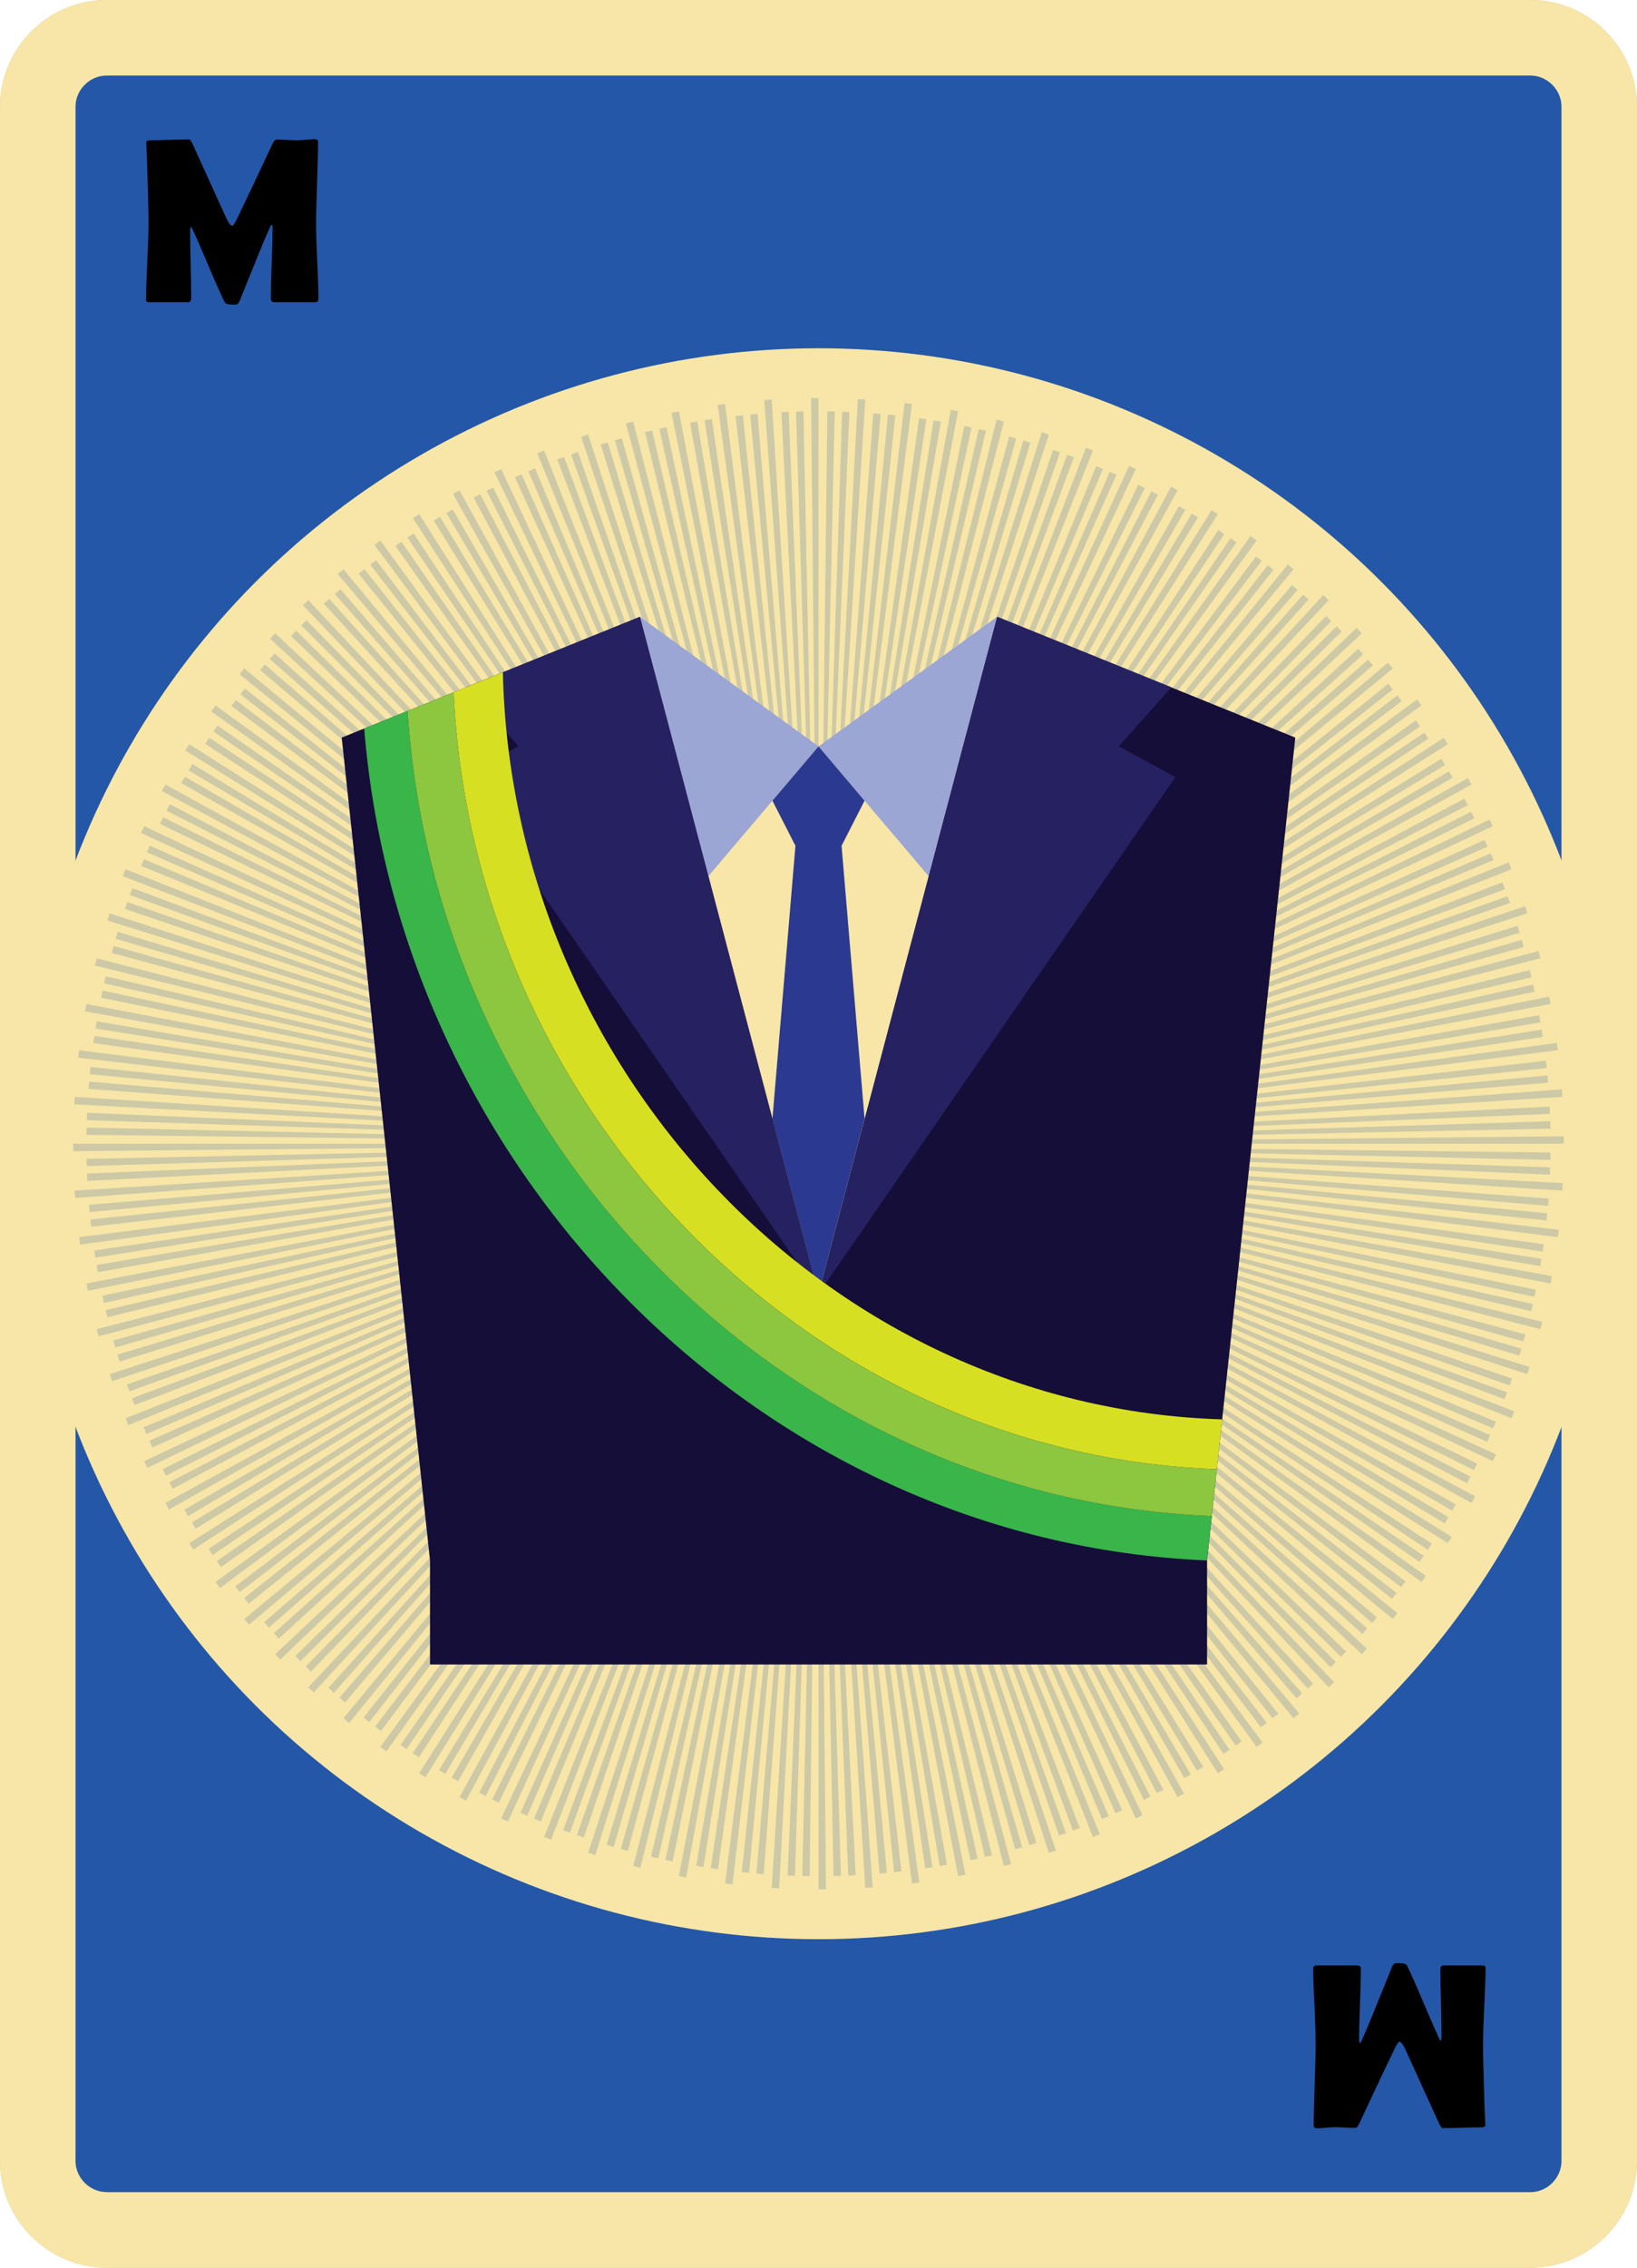 <?xml version="1.0" encoding="utf-8"?>
<!-- Generator: Adobe Illustrator 24.1.2, SVG Export Plug-In . SVG Version: 6.00 Build 0)  -->
<svg version="1.1" xmlns="http://www.w3.org/2000/svg" xmlns:xlink="http://www.w3.org/1999/xlink" x="0px" y="0px"
	 viewBox="0 0 184.25 255.12" style="enable-background:new 0 0 184.25 255.12;" xml:space="preserve">
<style type="text/css">
	.st0{fill:#C2B59B;}
	.st1{fill:#F7E6A7;}
	.st2{fill:#2457A7;}
	.st3{opacity:0.2;}
	.st4{fill:#140E39;}
	.st5{fill:#9BA6D4;}
	.st6{fill:#2B3990;}
	.st7{fill:#262262;}
	.st8{fill:#2BB673;}
	.st9{fill:#39B54A;}
	.st10{fill:#8DC63F;}
	.st11{fill:#D7DF23;}
</style>
<g id="Layer_4">
	<path class="st0" d="M172.25,255.12H12c-6.6,0-12-5.4-12-12V12C0,5.4,5.4,0,12,0h160.25c6.6,0,12,5.4,12,12v231.12
		C184.25,249.72,178.85,255.12,172.25,255.12z"/>
	<path class="st1" d="M172.25,255.12H12c-6.6,0-12-5.4-12-12V12C0,5.4,5.4,0,12,0h160.25c6.6,0,12,5.4,12,12v231.12
		C184.25,249.72,178.85,255.12,172.25,255.12z"/>
	<path class="st2" d="M12,246.61c-1.9,0-3.5-1.6-3.5-3.5V12c0-1.9,1.6-3.5,3.5-3.5h160.25c1.9,0,3.5,1.6,3.5,3.5v231.12
		c0,1.9-1.6,3.5-3.5,3.5H12z"/>
	<circle class="st1" cx="92.13" cy="128.67" r="89.49"/>
	<g class="st3">
		<polygon class="st2" points="92.13,128.67 86.02,45 86.86,44.95 		"/>
		<polygon class="st2" points="92.13,128.67 91.29,44.79 92.13,44.79 		"/>
		<polygon class="st2" points="92.13,128.67 80.78,45.55 81.61,45.45 		"/>
		<polygon class="st2" points="92.13,128.67 75.58,46.43 76.41,46.27 		"/>
		<polygon class="st2" points="92.13,128.67 70.45,47.63 71.27,47.42 		"/>
		<polygon class="st2" points="92.13,128.67 65.41,49.15 66.2,48.89 		"/>
		<polygon class="st2" points="92.13,128.67 60.47,50.99 61.25,50.68 		"/>
		<polygon class="st2" points="92.13,128.67 55.65,53.13 56.41,52.77 		"/>
		<polygon class="st2" points="92.13,128.67 50.98,55.57 51.72,55.16 		"/>
		<polygon class="st2" points="92.13,128.67 46.47,58.29 47.18,57.84 		"/>
		<polygon class="st2" points="92.13,128.67 42.14,61.3 42.82,60.81 		"/>
		<polygon class="st2" points="92.13,128.67 38.01,64.57 38.66,64.04 		"/>
		<polygon class="st2" points="92.13,128.67 34.09,68.1 34.7,67.52 		"/>
		<polygon class="st2" points="92.13,128.67 30.4,71.86 30.98,71.25 		"/>
		<polygon class="st2" points="92.13,128.67 26.96,75.85 27.49,75.2 		"/>
		<polygon class="st2" points="92.13,128.67 23.77,80.04 24.26,79.36 		"/>
		<polygon class="st2" points="92.13,128.67 20.85,84.43 21.3,83.72 		"/>
		<polygon class="st2" points="92.13,128.67 18.21,88.99 18.62,88.26 		"/>
		<polygon class="st2" points="92.13,128.67 15.87,93.71 16.23,92.95 		"/>
		<polygon class="st2" points="92.13,128.67 13.82,98.57 14.13,97.79 		"/>
		<polygon class="st2" points="92.13,128.67 12.09,103.55 12.35,102.75 		"/>
		<polygon class="st2" points="92.13,128.67 10.67,108.62 10.88,107.81 		"/>
		<polygon class="st2" points="92.13,128.67 9.57,113.78 9.73,112.95 		"/>
		<polygon class="st2" points="92.13,128.67 8.8,118.99 8.91,118.15 		"/>
		<polygon class="st2" points="92.13,128.67 8.36,124.24 8.41,123.4 		"/>
		<polygon class="st2" points="92.13,128.67 8.24,129.51 8.24,128.67 		"/>
		<polygon class="st2" points="92.13,128.67 8.46,134.77 8.41,133.94 		"/>
		<polygon class="st2" points="92.13,128.67 9.01,140.02 8.91,139.18 		"/>
		<polygon class="st2" points="92.13,128.67 9.89,145.21 9.73,144.39 		"/>
		<polygon class="st2" points="92.13,128.67 11.09,150.34 10.88,149.53 		"/>
		<polygon class="st2" points="92.13,128.67 12.61,155.39 12.35,154.59 		"/>
		<polygon class="st2" points="92.13,128.67 14.44,160.33 14.13,159.55 		"/>
		<polygon class="st2" points="92.13,128.67 16.58,165.14 16.23,164.38 		"/>
		<polygon class="st2" points="92.13,128.67 19.02,169.82 18.62,169.08 		"/>
		<polygon class="st2" points="92.13,128.67 21.75,174.32 21.3,173.61 		"/>
		<polygon class="st2" points="92.13,128.67 24.76,178.65 24.26,177.97 		"/>
		<polygon class="st2" points="92.13,128.67 28.03,182.78 27.49,182.14 		"/>
		<polygon class="st2" points="92.13,128.67 31.55,186.7 30.98,186.09 		"/>
		<polygon class="st2" points="92.13,128.67 35.32,190.39 34.7,189.82 		"/>
		<polygon class="st2" points="92.13,128.67 39.3,193.84 38.66,193.3 		"/>
		<polygon class="st2" points="92.13,128.67 43.5,197.02 42.82,196.53 		"/>
		<polygon class="st2" points="92.13,128.67 47.89,199.94 47.18,199.49 		"/>
		<polygon class="st2" points="92.13,128.67 52.45,202.58 51.72,202.17 		"/>
		<polygon class="st2" points="92.13,128.67 57.17,204.93 56.41,204.57 		"/>
		<polygon class="st2" points="92.13,128.67 62.03,206.97 61.25,206.66 		"/>
		<polygon class="st2" points="92.13,128.67 67,208.7 66.2,208.44 		"/>
		<polygon class="st2" points="92.13,128.67 72.08,210.12 71.27,209.92 		"/>
		<polygon class="st2" points="92.13,128.67 77.23,211.22 76.41,211.06 		"/>
		<polygon class="st2" points="92.13,128.67 82.45,211.99 81.61,211.89 		"/>
		<polygon class="st2" points="92.13,128.67 87.7,212.44 86.86,212.38 		"/>
		<polygon class="st2" points="92.13,128.67 92.97,212.55 92.13,212.55 		"/>
		<polygon class="st2" points="92.13,128.67 98.23,212.33 97.39,212.38 		"/>
		<polygon class="st2" points="92.13,128.67 103.47,211.78 102.64,211.89 		"/>
		<polygon class="st2" points="92.13,128.67 108.67,210.91 107.84,211.06 		"/>
		<polygon class="st2" points="92.13,128.67 113.8,209.71 112.99,209.92 		"/>
		<polygon class="st2" points="92.13,128.67 118.85,208.19 118.05,208.44 		"/>
		<polygon class="st2" points="92.13,128.67 123.79,206.35 123.01,206.66 		"/>
		<polygon class="st2" points="92.13,128.67 128.6,204.21 127.84,204.57 		"/>
		<polygon class="st2" points="92.13,128.67 133.27,201.77 132.54,202.17 		"/>
		<polygon class="st2" points="92.13,128.67 137.78,199.04 137.07,199.49 		"/>
		<polygon class="st2" points="92.13,128.67 142.11,196.04 141.43,196.53 		"/>
		<polygon class="st2" points="92.13,128.67 146.24,192.76 145.59,193.3 		"/>
		<polygon class="st2" points="92.13,128.67 150.16,189.24 149.55,189.82 		"/>
		<polygon class="st2" points="92.13,128.67 153.85,185.48 153.27,186.09 		"/>
		<polygon class="st2" points="92.13,128.67 157.29,181.49 156.76,182.14 		"/>
		<polygon class="st2" points="92.13,128.67 160.48,177.29 159.99,177.97 		"/>
		<polygon class="st2" points="92.13,128.67 163.4,172.9 162.95,173.61 		"/>
		<polygon class="st2" points="92.13,128.67 166.04,168.34 165.63,169.08 		"/>
		<polygon class="st2" points="92.13,128.67 168.38,163.62 168.02,164.38 		"/>
		<polygon class="st2" points="92.13,128.67 170.43,158.77 170.12,159.55 		"/>
		<polygon class="st2" points="92.13,128.67 172.16,153.79 171.9,154.59 		"/>
		<polygon class="st2" points="92.13,128.67 173.58,148.71 173.37,149.53 		"/>
		<polygon class="st2" points="92.13,128.67 174.68,143.56 174.52,144.39 		"/>
		<polygon class="st2" points="92.13,128.67 175.45,138.35 175.35,139.18 		"/>
		<polygon class="st2" points="92.13,128.67 175.9,133.1 175.84,133.94 		"/>
		<polygon class="st2" points="92.13,128.67 176.01,127.83 176.01,128.67 		"/>
		<polygon class="st2" points="92.13,128.67 175.79,122.56 175.84,123.4 		"/>
		<polygon class="st2" points="92.13,128.67 175.24,117.32 175.35,118.15 		"/>
		<polygon class="st2" points="92.13,128.67 174.37,112.12 174.52,112.95 		"/>
		<polygon class="st2" points="92.13,128.67 173.16,106.99 173.37,107.81 		"/>
		<polygon class="st2" points="92.13,128.67 171.64,101.95 171.9,102.75 		"/>
		<polygon class="st2" points="92.13,128.67 169.81,97.01 170.12,97.79 		"/>
		<polygon class="st2" points="92.13,128.67 167.67,92.19 168.02,92.95 		"/>
		<polygon class="st2" points="92.13,128.67 165.23,87.52 165.63,88.26 		"/>
		<polygon class="st2" points="92.13,128.67 162.5,83.01 162.95,83.72 		"/>
		<polygon class="st2" points="92.13,128.67 159.49,78.68 159.99,79.36 		"/>
		<polygon class="st2" points="92.13,128.67 156.22,74.55 156.76,75.2 		"/>
		<polygon class="st2" points="92.13,128.67 152.7,70.63 153.27,71.25 		"/>
		<polygon class="st2" points="92.13,128.67 148.93,66.95 149.55,67.52 		"/>
		<polygon class="st2" points="92.13,128.67 144.95,63.5 145.59,64.04 		"/>
		<polygon class="st2" points="92.13,128.67 140.75,60.31 141.43,60.81 		"/>
		<polygon class="st2" points="92.13,128.67 136.36,57.39 137.07,57.84 		"/>
		<polygon class="st2" points="92.13,128.67 131.8,54.76 132.54,55.16 		"/>
		<polygon class="st2" points="92.13,128.67 127.08,52.41 127.84,52.77 		"/>
		<polygon class="st2" points="92.13,128.67 122.22,50.37 123.01,50.68 		"/>
		<polygon class="st2" points="92.13,128.67 117.25,48.63 118.05,48.89 		"/>
		<polygon class="st2" points="92.13,128.67 112.17,47.21 112.99,47.42 		"/>
		<polygon class="st2" points="92.13,128.67 107.02,46.11 107.84,46.27 		"/>
		<polygon class="st2" points="92.13,128.67 101.81,45.34 102.64,45.45 		"/>
		<polygon class="st2" points="92.13,128.67 96.55,44.9 97.39,44.95 		"/>
	</g>
	<g class="st3">
		<polygon class="st2" points="92.13,128.67 87.95,46.37 88.77,46.34 		"/>
		<polygon class="st2" points="92.13,128.67 93.12,46.27 93.95,46.29 		"/>
		<polygon class="st2" points="92.13,128.67 82.79,46.8 83.61,46.71 		"/>
		<polygon class="st2" points="92.13,128.67 77.67,47.55 78.48,47.41 		"/>
		<polygon class="st2" points="92.13,128.67 72.6,48.61 73.4,48.43 		"/>
		<polygon class="st2" points="92.13,128.67 67.61,50 68.4,49.76 		"/>
		<polygon class="st2" points="92.13,128.67 62.72,51.69 63.49,51.41 		"/>
		<polygon class="st2" points="92.13,128.67 57.95,53.69 58.7,53.36 		"/>
		<polygon class="st2" points="92.13,128.67 53.31,55.99 54.04,55.6 		"/>
		<polygon class="st2" points="92.13,128.67 48.82,58.57 49.52,58.14 		"/>
		<polygon class="st2" points="92.13,128.67 44.5,61.42 45.18,60.95 		"/>
		<polygon class="st2" points="92.13,128.67 40.37,64.55 41.02,64.03 		"/>
		<polygon class="st2" points="92.13,128.67 36.45,67.92 37.06,67.37 		"/>
		<polygon class="st2" points="92.13,128.67 32.74,71.54 33.32,70.95 		"/>
		<polygon class="st2" points="92.13,128.67 29.27,75.38 29.82,74.76 		"/>
		<polygon class="st2" points="92.13,128.67 26.05,79.43 26.55,78.77 		"/>
		<polygon class="st2" points="92.13,128.67 23.09,83.68 23.55,82.99 		"/>
		<polygon class="st2" points="92.13,128.67 20.4,88.1 20.82,87.39 		"/>
		<polygon class="st2" points="92.13,128.67 18,92.68 18.37,91.95 		"/>
		<polygon class="st2" points="92.13,128.67 15.88,97.41 16.2,96.65 		"/>
		<polygon class="st2" points="92.13,128.67 14.07,102.26 14.34,101.48 		"/>
		<polygon class="st2" points="92.13,128.67 12.57,107.21 12.79,106.42 		"/>
		<polygon class="st2" points="92.13,128.67 11.38,112.25 11.55,111.44 		"/>
		<polygon class="st2" points="92.13,128.67 10.51,117.35 10.63,116.54 		"/>
		<polygon class="st2" points="92.13,128.67 9.96,122.5 10.03,121.68 		"/>
		<polygon class="st2" points="92.13,128.67 9.73,127.67 9.75,126.85 		"/>
		<polygon class="st2" points="92.13,128.67 9.83,132.85 9.8,132.02 		"/>
		<polygon class="st2" points="92.13,128.67 10.26,138.01 10.17,137.19 		"/>
		<polygon class="st2" points="92.13,128.67 11,143.13 10.87,142.31 		"/>
		<polygon class="st2" points="92.13,128.67 12.07,148.19 11.88,147.39 		"/>
		<polygon class="st2" points="92.13,128.67 13.46,153.18 13.22,152.39 		"/>
		<polygon class="st2" points="92.13,128.67 15.15,158.07 14.86,157.3 		"/>
		<polygon class="st2" points="92.13,128.67 17.15,162.85 16.81,162.09 		"/>
		<polygon class="st2" points="92.13,128.67 19.44,167.49 19.06,166.76 		"/>
		<polygon class="st2" points="92.13,128.67 22.02,171.98 21.6,171.27 		"/>
		<polygon class="st2" points="92.13,128.67 24.88,176.29 24.41,175.61 		"/>
		<polygon class="st2" points="92.13,128.67 28,180.42 27.49,179.77 		"/>
		<polygon class="st2" points="92.13,128.67 31.38,184.34 30.83,183.73 		"/>
		<polygon class="st2" points="92.13,128.67 35,188.05 34.41,187.47 		"/>
		<polygon class="st2" points="92.13,128.67 38.84,191.52 38.21,190.98 		"/>
		<polygon class="st2" points="92.13,128.67 42.89,194.74 42.23,194.24 		"/>
		<polygon class="st2" points="92.13,128.67 47.14,197.7 46.45,197.24 		"/>
		<polygon class="st2" points="92.13,128.67 51.56,200.39 50.84,199.98 		"/>
		<polygon class="st2" points="92.13,128.67 56.14,202.8 55.4,202.43 		"/>
		<polygon class="st2" points="92.13,128.67 60.87,204.91 60.11,204.59 		"/>
		<polygon class="st2" points="92.13,128.67 65.72,206.72 64.94,206.45 		"/>
		<polygon class="st2" points="92.13,128.67 70.67,208.23 69.88,208 		"/>
		<polygon class="st2" points="92.13,128.67 75.71,209.42 74.9,209.24 		"/>
		<polygon class="st2" points="92.13,128.67 80.81,210.29 79.99,210.17 		"/>
		<polygon class="st2" points="92.13,128.67 85.96,210.84 85.14,210.77 		"/>
		<polygon class="st2" points="92.13,128.67 91.13,211.06 90.3,211.04 		"/>
		<polygon class="st2" points="92.13,128.67 96.31,210.96 95.48,211 		"/>
		<polygon class="st2" points="92.13,128.67 101.46,210.54 100.64,210.62 		"/>
		<polygon class="st2" points="92.13,128.67 106.59,209.79 105.77,209.93 		"/>
		<polygon class="st2" points="92.13,128.67 111.65,208.72 110.85,208.91 		"/>
		<polygon class="st2" points="92.13,128.67 116.64,207.34 115.85,207.58 		"/>
		<polygon class="st2" points="92.13,128.67 121.53,205.64 120.76,205.93 		"/>
		<polygon class="st2" points="92.13,128.67 126.31,203.65 125.55,203.98 		"/>
		<polygon class="st2" points="92.13,128.67 130.95,201.35 130.21,201.73 		"/>
		<polygon class="st2" points="92.13,128.67 135.43,198.77 134.73,199.2 		"/>
		<polygon class="st2" points="92.13,128.67 139.75,195.91 139.07,196.38 		"/>
		<polygon class="st2" points="92.13,128.67 143.88,192.79 143.23,193.3 		"/>
		<polygon class="st2" points="92.13,128.67 147.8,189.41 147.19,189.96 		"/>
		<polygon class="st2" points="92.13,128.67 151.51,185.8 150.93,186.39 		"/>
		<polygon class="st2" points="92.13,128.67 154.98,181.96 154.44,182.58 		"/>
		<polygon class="st2" points="92.13,128.67 158.2,177.9 157.7,178.56 		"/>
		<polygon class="st2" points="92.13,128.67 161.16,173.66 160.7,174.35 		"/>
		<polygon class="st2" points="92.13,128.67 163.85,169.24 163.44,169.95 		"/>
		<polygon class="st2" points="92.13,128.67 166.25,164.65 165.89,165.39 		"/>
		<polygon class="st2" points="92.13,128.67 168.37,159.93 168.05,160.69 		"/>
		<polygon class="st2" points="92.13,128.67 170.18,155.08 169.91,155.86 		"/>
		<polygon class="st2" points="92.13,128.67 171.68,150.12 171.46,150.92 		"/>
		<polygon class="st2" points="92.13,128.67 172.87,145.09 172.7,145.89 		"/>
		<polygon class="st2" points="92.13,128.67 173.75,139.98 173.62,140.8 		"/>
		<polygon class="st2" points="92.13,128.67 174.3,134.84 174.23,135.66 		"/>
		<polygon class="st2" points="92.13,128.67 174.52,129.66 174.5,130.49 		"/>
		<polygon class="st2" points="92.13,128.67 174.42,124.49 174.45,125.31 		"/>
		<polygon class="st2" points="92.13,128.67 174,119.33 174.08,120.15 		"/>
		<polygon class="st2" points="92.13,128.67 173.25,114.21 173.38,115.02 		"/>
		<polygon class="st2" points="92.13,128.67 172.18,109.14 172.37,109.95 		"/>
		<polygon class="st2" points="92.13,128.67 170.8,104.15 171.03,104.94 		"/>
		<polygon class="st2" points="92.13,128.67 169.1,99.26 169.39,100.04 		"/>
		<polygon class="st2" points="92.13,128.67 167.1,94.49 167.44,95.24 		"/>
		<polygon class="st2" points="92.13,128.67 164.81,89.85 165.19,90.58 		"/>
		<polygon class="st2" points="92.13,128.67 162.23,85.36 162.65,86.07 		"/>
		<polygon class="st2" points="92.13,128.67 159.37,81.04 159.84,81.72 		"/>
		<polygon class="st2" points="92.13,128.67 156.25,76.92 156.76,77.56 		"/>
		<polygon class="st2" points="92.13,128.67 152.87,72.99 153.42,73.61 		"/>
		<polygon class="st2" points="92.13,128.67 149.26,69.29 149.84,69.87 		"/>
		<polygon class="st2" points="92.13,128.67 145.41,65.82 146.04,66.36 		"/>
		<polygon class="st2" points="92.13,128.67 141.36,62.6 142.02,63.09 		"/>
		<polygon class="st2" points="92.13,128.67 137.12,59.63 137.8,60.09 		"/>
		<polygon class="st2" points="92.13,128.67 132.69,56.95 133.41,57.36 		"/>
		<polygon class="st2" points="92.13,128.67 128.11,54.54 128.85,54.91 		"/>
		<polygon class="st2" points="92.13,128.67 123.38,52.43 124.14,52.75 		"/>
		<polygon class="st2" points="92.13,128.67 118.53,50.61 119.31,50.89 		"/>
		<polygon class="st2" points="92.13,128.67 113.58,49.11 114.38,49.33 		"/>
		<polygon class="st2" points="92.13,128.67 108.54,47.92 109.35,48.09 		"/>
		<polygon class="st2" points="92.13,128.67 103.44,47.05 104.26,47.17 		"/>
		<polygon class="st2" points="92.13,128.67 98.29,46.5 99.12,46.57 		"/>
	</g>
	<g class="st3">
		<polygon class="st2" points="92.13,128.67 89.6,46.31 90.43,46.29 		"/>
		<polygon class="st2" points="92.13,128.67 94.78,46.31 95.6,46.35 		"/>
		<polygon class="st2" points="92.13,128.67 84.44,46.63 85.26,46.56 		"/>
		<polygon class="st2" points="92.13,128.67 79.3,47.27 80.12,47.15 		"/>
		<polygon class="st2" points="92.13,128.67 74.21,48.24 75.02,48.07 		"/>
		<polygon class="st2" points="92.13,128.67 69.2,49.52 69.99,49.3 		"/>
		<polygon class="st2" points="92.13,128.67 64.27,51.12 65.05,50.85 		"/>
		<polygon class="st2" points="92.13,128.67 59.46,53.02 60.22,52.7 		"/>
		<polygon class="st2" points="92.13,128.67 54.77,55.22 55.51,54.85 		"/>
		<polygon class="st2" points="92.13,128.67 50.24,57.71 50.95,57.3 		"/>
		<polygon class="st2" points="92.13,128.67 45.86,60.48 46.55,60.02 		"/>
		<polygon class="st2" points="92.13,128.67 41.67,63.52 42.33,63.02 		"/>
		<polygon class="st2" points="92.13,128.67 37.68,66.82 38.31,66.28 		"/>
		<polygon class="st2" points="92.13,128.67 33.91,70.36 34.5,69.78 		"/>
		<polygon class="st2" points="92.13,128.67 30.36,74.13 30.91,73.51 		"/>
		<polygon class="st2" points="92.13,128.67 27.06,78.11 27.57,77.47 		"/>
		<polygon class="st2" points="92.13,128.67 24.01,82.3 24.48,81.62 		"/>
		<polygon class="st2" points="92.13,128.67 21.23,86.67 21.66,85.96 		"/>
		<polygon class="st2" points="92.13,128.67 18.74,91.2 19.12,90.47 		"/>
		<polygon class="st2" points="92.13,128.67 16.53,95.88 16.86,95.13 		"/>
		<polygon class="st2" points="92.13,128.67 14.62,100.7 14.91,99.92 		"/>
		<polygon class="st2" points="92.13,128.67 13.02,105.62 13.25,104.83 		"/>
		<polygon class="st2" points="92.13,128.67 11.72,110.63 11.91,109.83 		"/>
		<polygon class="st2" points="92.13,128.67 10.75,115.71 10.89,114.9 		"/>
		<polygon class="st2" points="92.13,128.67 10.1,120.85 10.18,120.03 		"/>
		<polygon class="st2" points="92.13,128.67 9.77,126.02 9.8,125.19 		"/>
		<polygon class="st2" points="92.13,128.67 9.76,131.19 9.75,130.37 		"/>
		<polygon class="st2" points="92.13,128.67 10.08,136.36 10.02,135.54 		"/>
		<polygon class="st2" points="92.13,128.67 10.73,141.49 10.61,140.68 		"/>
		<polygon class="st2" points="92.13,128.67 11.7,146.58 11.52,145.77 		"/>
		<polygon class="st2" points="92.13,128.67 12.98,151.6 12.76,150.8 		"/>
		<polygon class="st2" points="92.13,128.67 14.57,156.52 14.3,155.74 		"/>
		<polygon class="st2" points="92.13,128.67 16.48,161.33 16.16,160.57 		"/>
		<polygon class="st2" points="92.13,128.67 18.68,166.02 18.31,165.28 		"/>
		<polygon class="st2" points="92.13,128.67 21.17,170.56 20.75,169.84 		"/>
		<polygon class="st2" points="92.13,128.67 23.94,174.93 23.48,174.24 		"/>
		<polygon class="st2" points="92.13,128.67 26.98,179.12 26.48,178.46 		"/>
		<polygon class="st2" points="92.13,128.67 30.27,183.11 29.73,182.49 		"/>
		<polygon class="st2" points="92.13,128.67 33.81,186.89 33.24,186.3 		"/>
		<polygon class="st2" points="92.13,128.67 37.58,190.44 36.97,189.88 		"/>
		<polygon class="st2" points="92.13,128.67 41.57,193.74 40.92,193.22 		"/>
		<polygon class="st2" points="92.13,128.67 45.76,196.78 45.08,196.31 		"/>
		<polygon class="st2" points="92.13,128.67 50.12,199.56 49.42,199.13 		"/>
		<polygon class="st2" points="92.13,128.67 54.66,202.06 53.93,201.68 		"/>
		<polygon class="st2" points="92.13,128.67 59.34,204.27 58.59,203.93 		"/>
		<polygon class="st2" points="92.13,128.67 64.15,206.18 63.38,205.89 		"/>
		<polygon class="st2" points="92.13,128.67 69.07,207.78 68.28,207.54 		"/>
		<polygon class="st2" points="92.13,128.67 74.09,209.07 73.28,208.88 		"/>
		<polygon class="st2" points="92.13,128.67 79.17,210.04 78.36,209.91 		"/>
		<polygon class="st2" points="92.13,128.67 84.31,210.7 83.49,210.61 		"/>
		<polygon class="st2" points="92.13,128.67 89.47,211.03 88.65,210.99 		"/>
		<polygon class="st2" points="92.13,128.67 94.65,211.03 93.82,211.05 		"/>
		<polygon class="st2" points="92.13,128.67 99.82,210.71 98.99,210.78 		"/>
		<polygon class="st2" points="92.13,128.67 104.95,210.06 104.14,210.18 		"/>
		<polygon class="st2" points="92.13,128.67 110.04,209.1 109.23,209.27 		"/>
		<polygon class="st2" points="92.13,128.67 115.05,207.82 114.26,208.04 		"/>
		<polygon class="st2" points="92.13,128.67 119.98,206.22 119.2,206.49 		"/>
		<polygon class="st2" points="92.13,128.67 124.79,204.32 124.03,204.64 		"/>
		<polygon class="st2" points="92.13,128.67 129.48,202.12 128.74,202.48 		"/>
		<polygon class="st2" points="92.13,128.67 134.02,199.63 133.3,200.04 		"/>
		<polygon class="st2" points="92.13,128.67 138.39,196.86 137.7,197.31 		"/>
		<polygon class="st2" points="92.13,128.67 142.58,193.82 141.92,194.32 		"/>
		<polygon class="st2" points="92.13,128.67 146.57,190.52 145.94,191.06 		"/>
		<polygon class="st2" points="92.13,128.67 150.35,186.98 149.76,187.56 		"/>
		<polygon class="st2" points="92.13,128.67 153.89,183.21 153.34,183.82 		"/>
		<polygon class="st2" points="92.13,128.67 157.2,179.22 156.68,179.87 		"/>
		<polygon class="st2" points="92.13,128.67 160.24,175.04 159.77,175.72 		"/>
		<polygon class="st2" points="92.13,128.67 163.02,170.67 162.59,171.38 		"/>
		<polygon class="st2" points="92.13,128.67 165.52,166.13 165.13,166.87 		"/>
		<polygon class="st2" points="92.13,128.67 167.72,161.45 167.39,162.21 		"/>
		<polygon class="st2" points="92.13,128.67 169.63,156.64 169.35,157.41 		"/>
		<polygon class="st2" points="92.13,128.67 171.24,151.72 171,152.51 		"/>
		<polygon class="st2" points="92.13,128.67 172.53,146.71 172.34,147.51 		"/>
		<polygon class="st2" points="92.13,128.67 173.5,141.62 173.36,142.44 		"/>
		<polygon class="st2" points="92.13,128.67 174.15,136.49 174.07,137.31 		"/>
		<polygon class="st2" points="92.13,128.67 174.48,131.32 174.45,132.15 		"/>
		<polygon class="st2" points="92.13,128.67 174.49,126.14 174.51,126.97 		"/>
		<polygon class="st2" points="92.13,128.67 174.17,120.98 174.24,121.8 		"/>
		<polygon class="st2" points="92.13,128.67 173.52,115.84 173.64,116.66 		"/>
		<polygon class="st2" points="92.13,128.67 172.56,110.76 172.73,111.56 		"/>
		<polygon class="st2" points="92.13,128.67 171.27,105.74 171.49,106.54 		"/>
		<polygon class="st2" points="92.13,128.67 169.68,100.82 169.95,101.6 		"/>
		<polygon class="st2" points="92.13,128.67 167.78,96 168.09,96.76 		"/>
		<polygon class="st2" points="92.13,128.67 165.57,91.32 165.94,92.06 		"/>
		<polygon class="st2" points="92.13,128.67 163.08,86.78 163.5,87.49 		"/>
		<polygon class="st2" points="92.13,128.67 160.31,82.41 160.77,83.09 		"/>
		<polygon class="st2" points="92.13,128.67 157.27,78.22 157.77,78.87 		"/>
		<polygon class="st2" points="92.13,128.67 153.98,74.22 154.52,74.85 		"/>
		<polygon class="st2" points="92.13,128.67 150.44,70.45 151.02,71.04 		"/>
		<polygon class="st2" points="92.13,128.67 146.67,66.9 147.28,67.45 		"/>
		<polygon class="st2" points="92.13,128.67 142.68,63.6 143.33,64.11 		"/>
		<polygon class="st2" points="92.13,128.67 138.5,60.55 139.17,61.02 		"/>
		<polygon class="st2" points="92.13,128.67 134.13,57.78 134.83,58.2 		"/>
		<polygon class="st2" points="92.13,128.67 129.59,55.28 130.32,55.66 		"/>
		<polygon class="st2" points="92.13,128.67 124.91,53.07 125.66,53.41 		"/>
		<polygon class="st2" points="92.13,128.67 120.1,51.16 120.87,51.45 		"/>
		<polygon class="st2" points="92.13,128.67 115.18,49.56 115.97,49.8 		"/>
		<polygon class="st2" points="92.13,128.67 110.16,48.27 110.97,48.45 		"/>
		<polygon class="st2" points="92.13,128.67 105.08,47.29 105.89,47.43 		"/>
		<polygon class="st2" points="92.13,128.67 99.94,46.64 100.77,46.73 		"/>
	</g>
</g>
<g id="Geometry">
	<polygon class="st4" points="112.22,69.39 92.13,145.51 72.03,69.39 38.46,82.98 48.4,175.55 48.4,187.25 135.86,187.25 
		135.86,175.55 145.79,82.98 	"/>
	<g>
		<path d="M35.84,33.6c0,0.27-0.13,0.4-0.38,0.4h-4.6c-0.25,0-0.38-0.15-0.38-0.45c0-0.88,0.03-2.19,0.1-3.94s0.1-3.06,0.1-3.94
			c0-0.25-0.04-0.39-0.12-0.4c-0.1,0.05-0.68,1.39-1.74,4.02c-0.62,1.54-1.25,3.08-1.87,4.61c-0.09,0.2-0.2,0.32-0.33,0.35
			c-0.04,0.01-0.22,0.01-0.52,0.01c-0.45,0-0.72-0.09-0.81-0.26c-0.47-0.95-1.08-2.34-1.85-4.16c-0.81-1.92-1.42-3.31-1.83-4.17
			c-0.02-0.04-0.06-0.09-0.12-0.14c-0.06,0.08-0.09,0.2-0.09,0.38c0,0.85,0.02,2.12,0.06,3.82c0.04,1.7,0.06,2.97,0.06,3.82
			c0,0.3-0.12,0.45-0.36,0.45h-4.34c-0.17,0-0.28-0.03-0.32-0.08c-0.04-0.06-0.06-0.15-0.06-0.29c0-0.94,0.05-2.36,0.14-4.26
			c0.09-1.89,0.14-3.31,0.14-4.25c0-1-0.04-2.89-0.13-5.65c-0.01-0.72-0.05-1.79-0.12-3.21l-0.01-0.22
			c-0.01-0.17,0.17-0.26,0.55-0.26c0.48,0,1.19-0.02,2.14-0.05c0.95-0.03,1.67-0.05,2.14-0.05c0.1,0,0.23,0.18,0.4,0.55l3.79,8.33
			c0.27,0.56,0.49,0.84,0.68,0.84c0.1,0,0.3-0.32,0.61-0.97c0.88-1.82,2.17-4.56,3.89-8.22c0.15-0.34,0.31-0.51,0.48-0.51
			c0.25,0,0.63,0.01,1.14,0.04c0.51,0.03,0.89,0.04,1.15,0.04c0.22,0,0.55-0.02,0.99-0.06s0.78-0.06,0.99-0.06
			c0.26,0,0.39,0.1,0.39,0.31c0,1.02-0.04,2.55-0.11,4.58s-0.11,3.56-0.11,4.58c0,0.94,0.04,2.36,0.12,4.25
			C35.8,31.26,35.84,32.67,35.84,33.6z"/>
	</g>
	<polygon class="st1" points="92.13,83.97 79.73,98.56 92.13,145.51 104.52,98.56 	"/>
	<polygon class="st5" points="72.03,69.39 79.73,98.56 92.13,83.97 	"/>
	<polygon class="st5" points="112.22,69.39 104.52,98.56 92.13,83.97 	"/>
	<polygon class="st6" points="97.31,90.08 92.13,83.97 86.94,90.08 89.53,95.15 86.94,125.86 92.13,145.51 97.31,125.86 
		94.72,95.15 	"/>
	<polygon class="st7" points="73.68,75.63 51.98,87.42 92.13,145.51 	"/>
	<polygon class="st7" points="73.68,75.63 58.37,83.96 52.43,77.32 72.03,69.39 	"/>
	<polygon class="st7" points="110.6,75.63 125.91,83.96 131.85,77.32 112.25,69.39 	"/>
	<polygon class="st7" points="110.6,75.63 132.29,87.42 92.15,145.51 	"/>
	<line class="st8" x1="131.85" y1="77.32" x2="112.25" y2="69.39"/>
	<g>
		<path class="st9" d="M45.87,79.98l-4.88,1.98c4.06,49.83,44.51,91.46,94.86,93.59l0.54-4.99
			C87.89,168.67,48.99,128.15,45.87,79.98z"/>
		<path class="st10" d="M136.39,170.56l0.57-5.28c-46.54-1.62-83.79-40.98-85.9-87.4l-5.19,2.1
			C48.99,128.15,87.89,168.67,136.39,170.56z"/>
		<path class="st11" d="M56.6,75.63l-5.54,2.25c2.11,46.41,39.36,85.77,85.9,87.4l0.6-5.6C93.09,158.33,57.58,120.19,56.6,75.63z"/>
	</g>
	<g>
		<path d="M147.81,221.51c0-0.27,0.13-0.4,0.38-0.4h4.6c0.25,0,0.38,0.15,0.38,0.46c0,0.88-0.03,2.19-0.1,3.94
			c-0.07,1.75-0.1,3.06-0.1,3.94c0,0.25,0.04,0.39,0.12,0.4c0.09-0.05,0.68-1.39,1.74-4.02c0.62-1.54,1.25-3.08,1.87-4.61
			c0.09-0.2,0.2-0.32,0.33-0.35c0.04-0.01,0.22-0.01,0.52-0.01c0.45,0,0.72,0.09,0.81,0.26c0.47,0.95,1.08,2.34,1.85,4.16
			c0.81,1.92,1.42,3.31,1.83,4.17c0.02,0.04,0.06,0.09,0.12,0.14c0.06-0.08,0.09-0.2,0.09-0.38c0-0.85-0.02-2.12-0.06-3.82
			s-0.07-2.97-0.07-3.82c0-0.3,0.12-0.46,0.36-0.46h4.34c0.17,0,0.28,0.03,0.32,0.08c0.04,0.06,0.06,0.15,0.06,0.29
			c0,0.94-0.05,2.36-0.14,4.26c-0.09,1.89-0.14,3.31-0.14,4.25c0,1,0.04,2.89,0.13,5.65c0.01,0.72,0.05,1.79,0.12,3.21l0.01,0.22
			c0.01,0.17-0.17,0.26-0.54,0.26c-0.48,0-1.19,0.01-2.14,0.04s-1.67,0.04-2.14,0.04c-0.09,0-0.23-0.18-0.4-0.54l-3.79-8.33
			c-0.27-0.56-0.49-0.85-0.68-0.85c-0.09,0-0.3,0.33-0.61,0.97c-0.88,1.82-2.17,4.56-3.88,8.22c-0.15,0.34-0.31,0.51-0.48,0.51
			c-0.25,0-0.63-0.01-1.14-0.04c-0.51-0.03-0.89-0.04-1.15-0.04c-0.22,0-0.55,0.02-0.99,0.06s-0.78,0.06-0.99,0.06
			c-0.26,0-0.39-0.1-0.39-0.31c0-1.02,0.04-2.55,0.11-4.58s0.11-3.56,0.11-4.58c0-0.94-0.04-2.36-0.12-4.25
			C147.85,223.86,147.81,222.45,147.81,221.51z"/>
	</g>
</g>
</svg>

